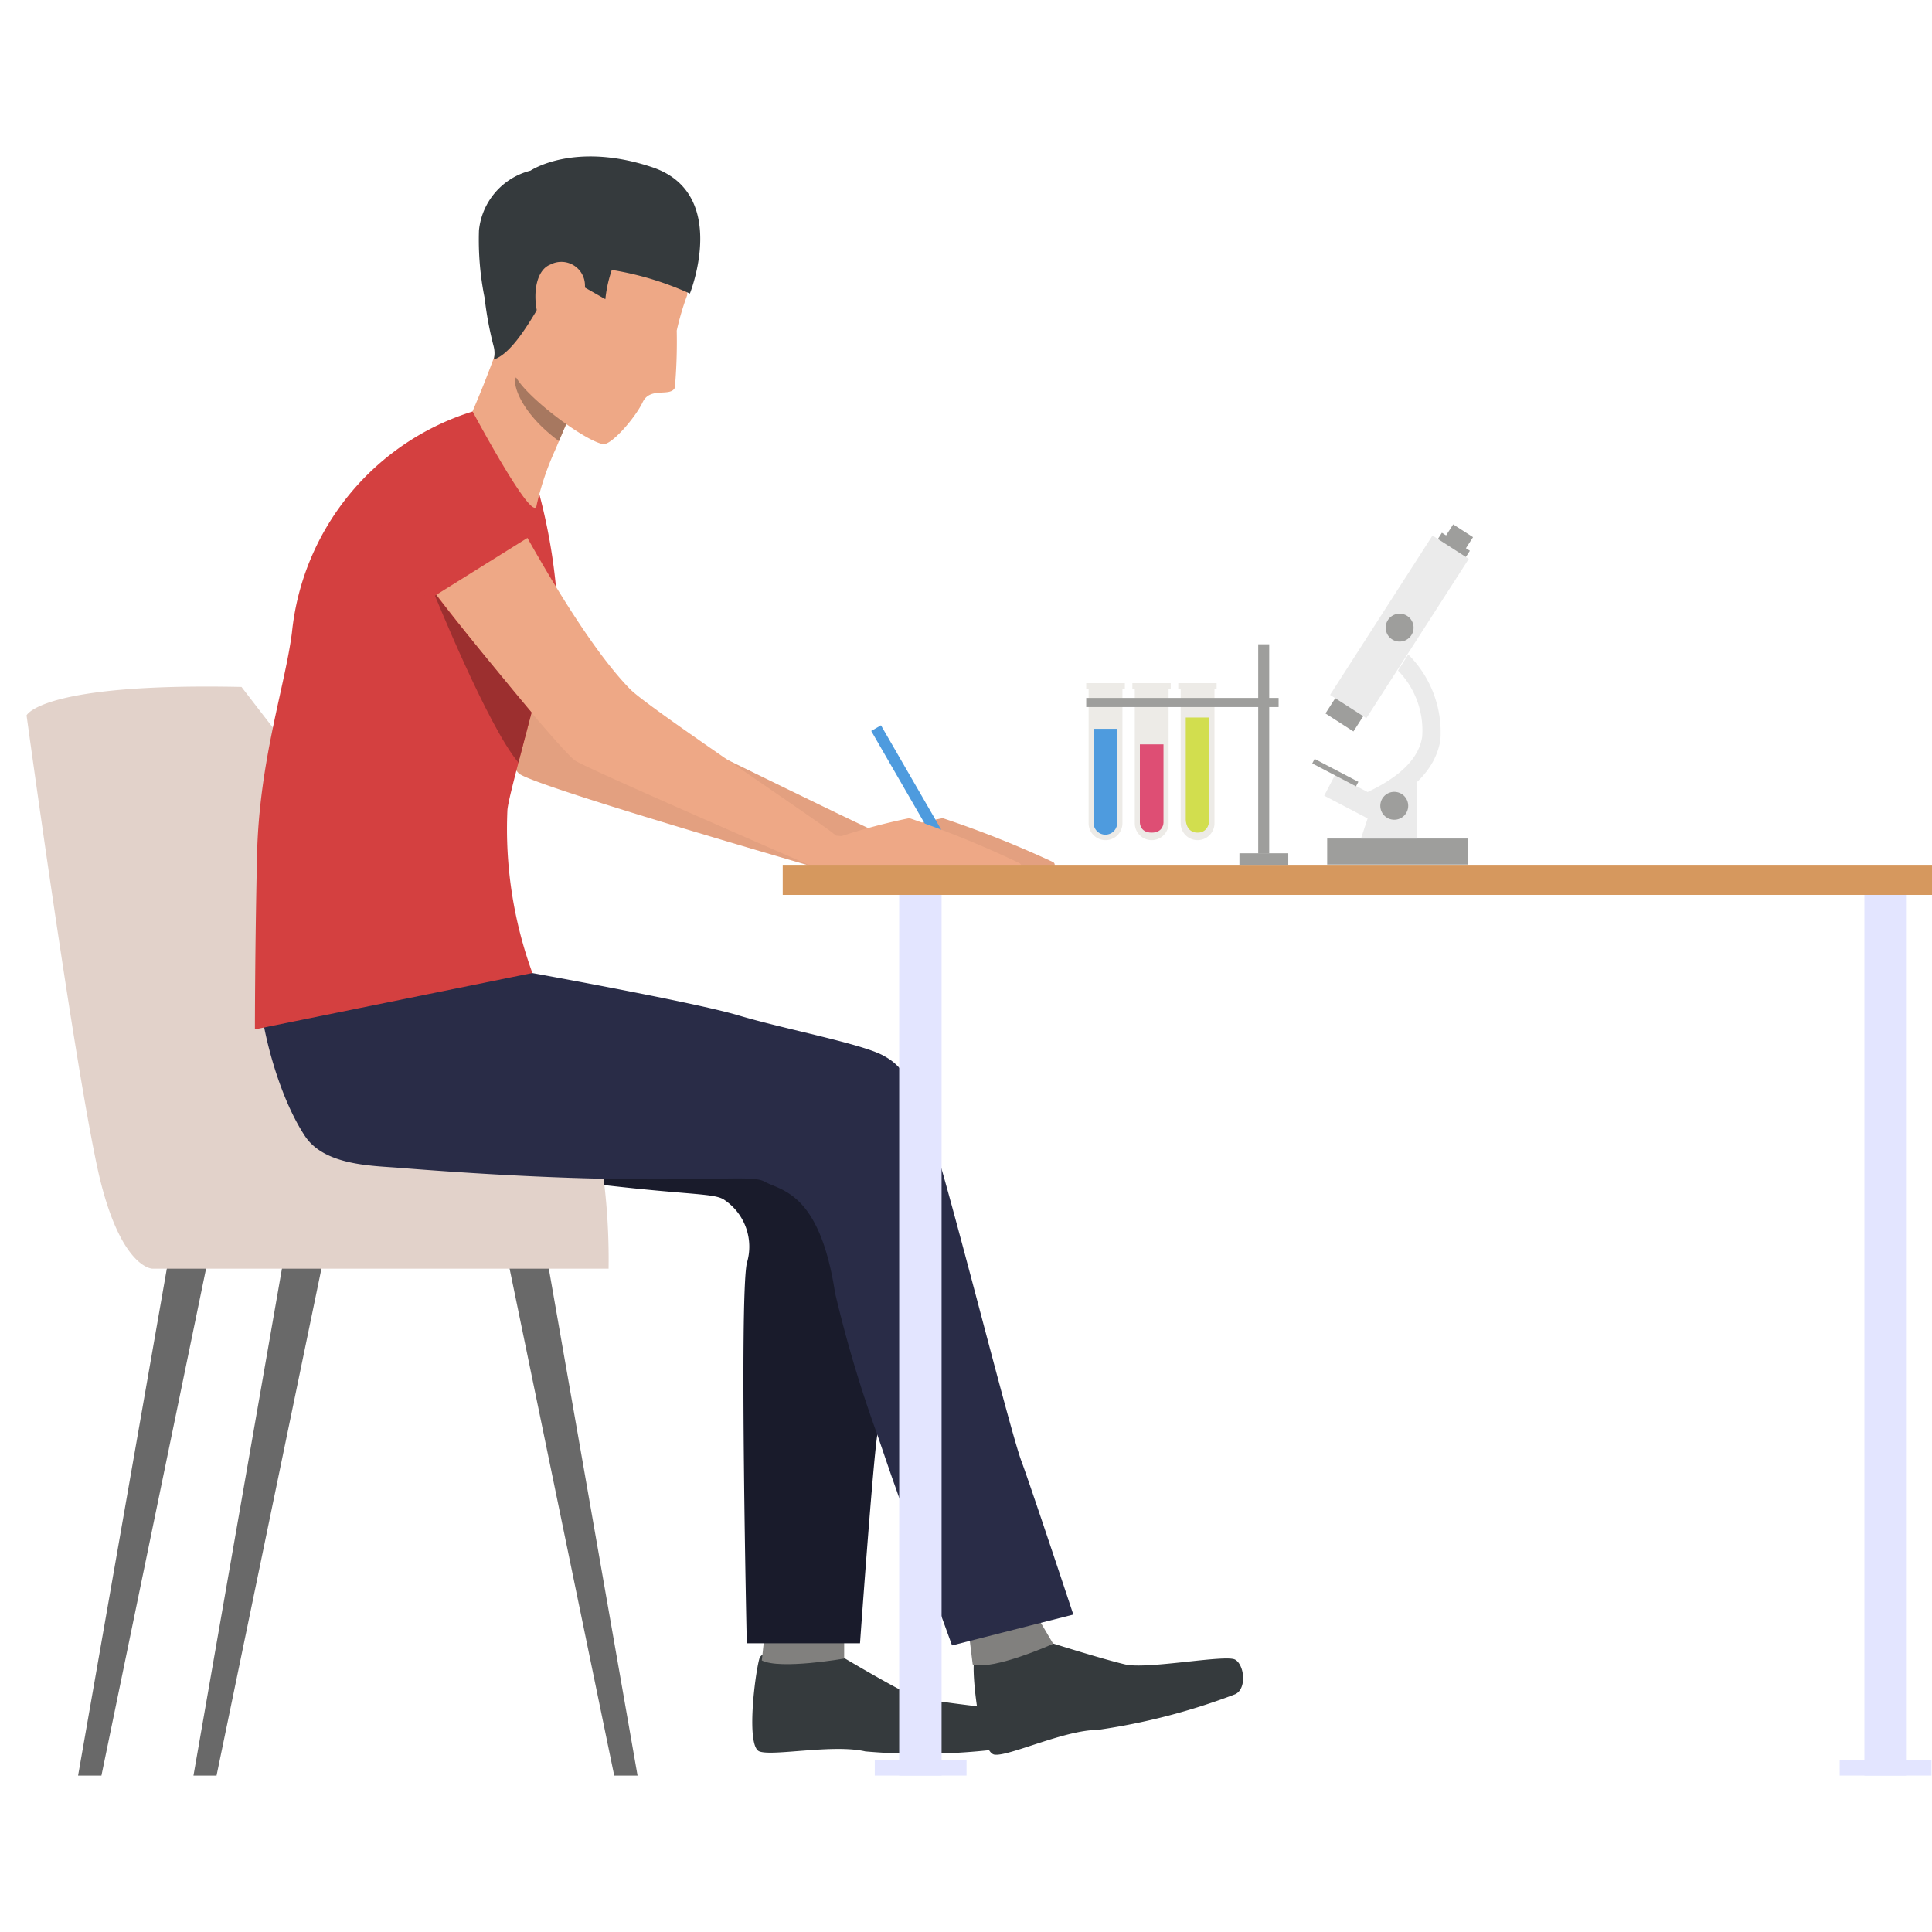 <svg xmlns="http://www.w3.org/2000/svg" viewBox="0 0 72 72"><title>study-material</title><path d="M31.5,31a9.64,9.64,0,0,0,1.1.16,22.5,22.5,0,0,1,2.53-.67,38.53,38.53,0,0,1,4.12,1.64c.16.11-.07.34-.07.34l-7.9.09Z" style="fill:#e3a080"/><rect x="33.57" y="26.83" width="0.42" height="4.53" transform="translate(-10.02 20.79) rotate(-30)" style="fill:#4e9bde"/><polygon points="7.71 47.13 3.78 66.17 2.91 66.17 6.25 47.09 7.71 47.13" style="fill:#696969"/><polygon points="12.01 47.13 8.07 66.17 7.21 66.17 10.54 47.09 12.01 47.13" style="fill:#696969"/><polygon points="18.96 47.13 22.89 66.17 23.76 66.17 20.42 47.09 18.96 47.13" style="fill:#696969"/><path d="M17.68,19s1.15,1.63,1.86,2.87L21.32,25a5.24,5.24,0,0,0,2.1,1.53c.52.22,9.19,4.5,9.3,4.49a13.83,13.83,0,0,1-.93,1.71s-11.93-3.42-12.46-3.91a41.23,41.23,0,0,1-2.78-3.64c-.62-.88-1.57-2.31-2.08-2.93s-1.75-3.06-.24-4.24C16.15,16.47,17.22,18.3,17.68,19Z" style="fill:#e3a080"/><path d="M39.25,61.25s1.87.59,2.69.78,3.74-.38,4.09-.18.44,1.09,0,1.29a23.86,23.86,0,0,1-5.13,1.33c-1.23,0-3.32,1-3.84.92s-.82-2.74-.77-3.37S39.25,61.25,39.25,61.25Z" style="fill:#353a3d"/><path d="M38.66,60.26l.59,1s-2.23,1-3,.77l-.14-1.14Z" style="fill:#81807e"/><path d="M31.41,61.76s1.68,1,2.45,1.37,3.73.48,4,.76.18,1.16-.31,1.25a23.86,23.86,0,0,1-5.3.13c-1.2-.28-3.45.19-3.95,0s-.17-2.85,0-3.46S31.41,61.76,31.41,61.76Z" style="fill:#353a3d"/><path d="M31.46,60.81l0,1s-2.39.42-3.07.07l.11-1Z" style="fill:#81807e"/><path d="M19.66,36.39s7.09,1.62,8.76,2.1a35.08,35.08,0,0,1,5.1,1.79c.4.33.83.3.26,2.77s-1,9.68-1.09,10.45c-.17,1.14-.64,7.74-.64,7.74H27.83s-.28-12.73,0-14.16A2.1,2.1,0,0,0,27,44.72c-.54-.39-2.28,0-12.05-1.67-1-.17-3.66-.46-4.26-1.59-1.08-2-1.19-4.9.94-6.64S19.66,36.39,19.66,36.39Z" style="fill:#191b2b"/><path d="M22.68,47.28h-17s-1.18,0-2-3.53c-.89-3.94-2.69-17.09-2.69-17.09S1.53,25.44,9,25.6L22.35,42.93A24.14,24.14,0,0,1,22.68,47.28Z" style="fill:#e2d2ca"/><path d="M30.26,31a9.64,9.64,0,0,0,1.1.16,22.49,22.49,0,0,1,2.53-.67A38.54,38.54,0,0,1,38,32.17c.16.11-.07.34-.07.34l-7.9.09Z" style="fill:#eea886"/><path d="M11.36,42.33c.72,1.1,2.48,1.11,3.5,1.19,10.17.81,13,.16,13.62.51s2.06.37,2.64,4.15a46.76,46.76,0,0,0,1.59,5.33c.22.64.44,1.3.67,1.94,1.07,3.06,2.1,5.87,2.1,5.87L40,60.17s-1.66-5-1.94-5.73c-.45-1.24-2.43-9.18-3.3-12-.77-2.49-1.4-2.85-1.82-3.09-.79-.45-3.72-1-5.42-1.51s-8.41-1.71-8.41-1.71-8-2.55-9.37-.06C9.4,36.73,10.06,40.35,11.36,42.33Z" style="fill:#292c47"/><rect x="33.51" y="32.79" width="1.58" height="33.38" style="fill:#e3e5ff"/><rect x="32.6" y="65.6" width="3.42" height="0.57" style="fill:#e3e5ff"/><rect x="69.48" y="32.79" width="1.58" height="33.38" style="fill:#e3e5ff"/><rect x="68.56" y="65.6" width="3.42" height="0.57" style="fill:#e3e5ff"/><rect x="29.17" y="32.23" width="43.78" height="1.12" style="fill:#d6985e"/><path d="M19.84,36.26,9.5,38.36s0-3,.08-6.51,1.05-6.3,1.3-8.28a9.65,9.65,0,0,1,6.75-8.24l2,1.55a21.51,21.51,0,0,1,1.09,5,25.37,25.37,0,0,1-.91,4.67l-.49,1.87c-.21.82-.38,1.47-.41,1.76A15.69,15.69,0,0,0,19.84,36.26Z" style="fill:#d44040"/><path d="M21.18,15.62l-.19.44-.16.38-.14.33A10.55,10.55,0,0,0,20,18.82c-.09.82-2.39-3.49-2.39-3.49A39.78,39.78,0,0,0,19.47,10C20.23,7.13,21.18,15.62,21.18,15.62Z" style="fill:#eea886"/><path d="M21.18,15.62l-.19.44-.16.38c-1.54-1.14-1.75-2.26-1.59-2.38A6.31,6.31,0,0,0,21.18,15.62Z" style="fill:#a77860"/><path d="M18.25,17.42s3,6,5.24,8.27c.71.72,7.38,5.15,7.65,5.44s-1,1.1-1,1.1S22,28.7,21.44,28.35s-6.78-7.91-7.08-9a2,2,0,0,1,1-2.61A2.76,2.76,0,0,1,18.25,17.42Z" style="fill:#eea886"/><path d="M25.42,8.34A15.78,15.78,0,0,1,25.61,11a10.06,10.06,0,0,0-.39,1.32,19.68,19.68,0,0,1-.07,2.13c-.17.36-.92-.05-1.2.54s-1.18,1.62-1.48,1.56c-.76-.14-3.3-2.08-3.32-2.73s-.15-4.26-.3-5S25,6.07,25.2,7.2Z" style="fill:#eea886"/><path d="M17.85,8.58a2.56,2.56,0,0,1,1.92-2.22s1.62-1.1,4.53-.13,1.41,4.71,1.41,4.71a11.37,11.37,0,0,0-2.91-.88,4.86,4.86,0,0,0-.24,1.09l-1-.57s.14-.3-.38-.51S19.58,13,18.4,13.4a1,1,0,0,0,0-.48h0a13.14,13.14,0,0,1-.34-1.82A10.88,10.88,0,0,1,17.85,8.58Z" style="fill:#353a3d"/><path d="M21.8,10.63a.88.88,0,0,0-1.29-.77c-.86.33-.63,2.41.06,2.59S21.83,11.68,21.8,10.63Z" style="fill:#eea886"/><path d="M19.81,26.55l-.49,1.87c-1.15-1.36-3.17-6.37-3.2-6.44C16.43,22.49,19.63,26.34,19.81,26.55Z" style="fill:#9c2f2f"/><path d="M19.73,20s-1.15-4.84-4.44-3.38.66,5.74.66,5.74Z" style="fill:#d44040"/><path d="M41.92,25.68v-.22H40.48v.22h.09v5a.63.63,0,0,0,1.26,0v-5Z" style="fill:#edebe7"/><path d="M43.63,25.68v-.22H42.2v.22h.09v5a.63.63,0,0,0,1.26,0v-5Z" style="fill:#edebe7"/><path d="M45.34,25.68v-.22H43.91v.22H44v5a.63.63,0,0,0,1.26,0v-5Z" style="fill:#edebe7"/><path d="M40.76,27.16V30.6a.44.44,0,1,0,.87,0V27.16Z" style="fill:#4e9bde"/><path d="M42.48,27.74v2.92s0,.37.44.37.44-.37.44-.37V27.74Z" style="fill:#de4e74"/><path d="M44.19,26.74v3.81s0,.48.44.48.44-.48.44-.48V26.74Z" style="fill:#d2de4e"/><rect x="40.48" y="26.01" width="7.17" height="0.34" style="fill:#9e9e9c"/><rect x="46.89" y="24.01" width="0.41" height="7.8" style="fill:#9e9e9c"/><rect x="46.19" y="31.8" width="1.82" height="0.43" style="fill:#9e9e9c"/><rect x="49.67" y="25.67" width="1.24" height="1.36" transform="translate(22.27 -23.03) rotate(32.78)" style="fill:#9e9e9c"/><rect x="53.27" y="20.08" width="1.24" height="1.36" transform="translate(19.82 -25.87) rotate(32.78)" style="fill:#9e9e9c"/><rect x="53.72" y="19.67" width="0.88" height="1.36" transform="translate(19.64 -26.08) rotate(32.78)" style="fill:#9e9e9c"/><rect x="51.36" y="19.92" width="1.61" height="7.07" transform="matrix(0.84, 0.54, -0.54, 0.84, 21, -24.51)" style="fill:#ebebeb"/><circle cx="52.16" cy="23.39" r="0.52" style="fill:#9e9e9c"/><path d="M51.09,30.23l-.28-.64C52.12,29,52.87,28.3,53,27.46a3.18,3.18,0,0,0-.9-2.47l.38-.6a4.09,4.09,0,0,1,1.2,3.19C53.5,28.67,52.62,29.56,51.09,30.23Z" style="fill:#ebebeb"/><rect x="49.45" y="29.26" width="1.84" height="0.87" transform="translate(19.52 -19.98) rotate(27.64)" style="fill:#ebebeb"/><rect x="48.84" y="28.7" width="1.84" height="0.19" transform="translate(19.04 -19.8) rotate(27.64)" style="fill:#9e9e9c"/><rect x="49.46" y="31.25" width="5.25" height="0.97" style="fill:#9e9e9c"/><polygon points="52.8 31.25 50.72 31.25 51.33 29.41 52.8 29.17 52.8 31.25" style="fill:#ebebeb"/><circle cx="51.96" cy="30.03" r="0.52" style="fill:#9e9e9c"/></svg>